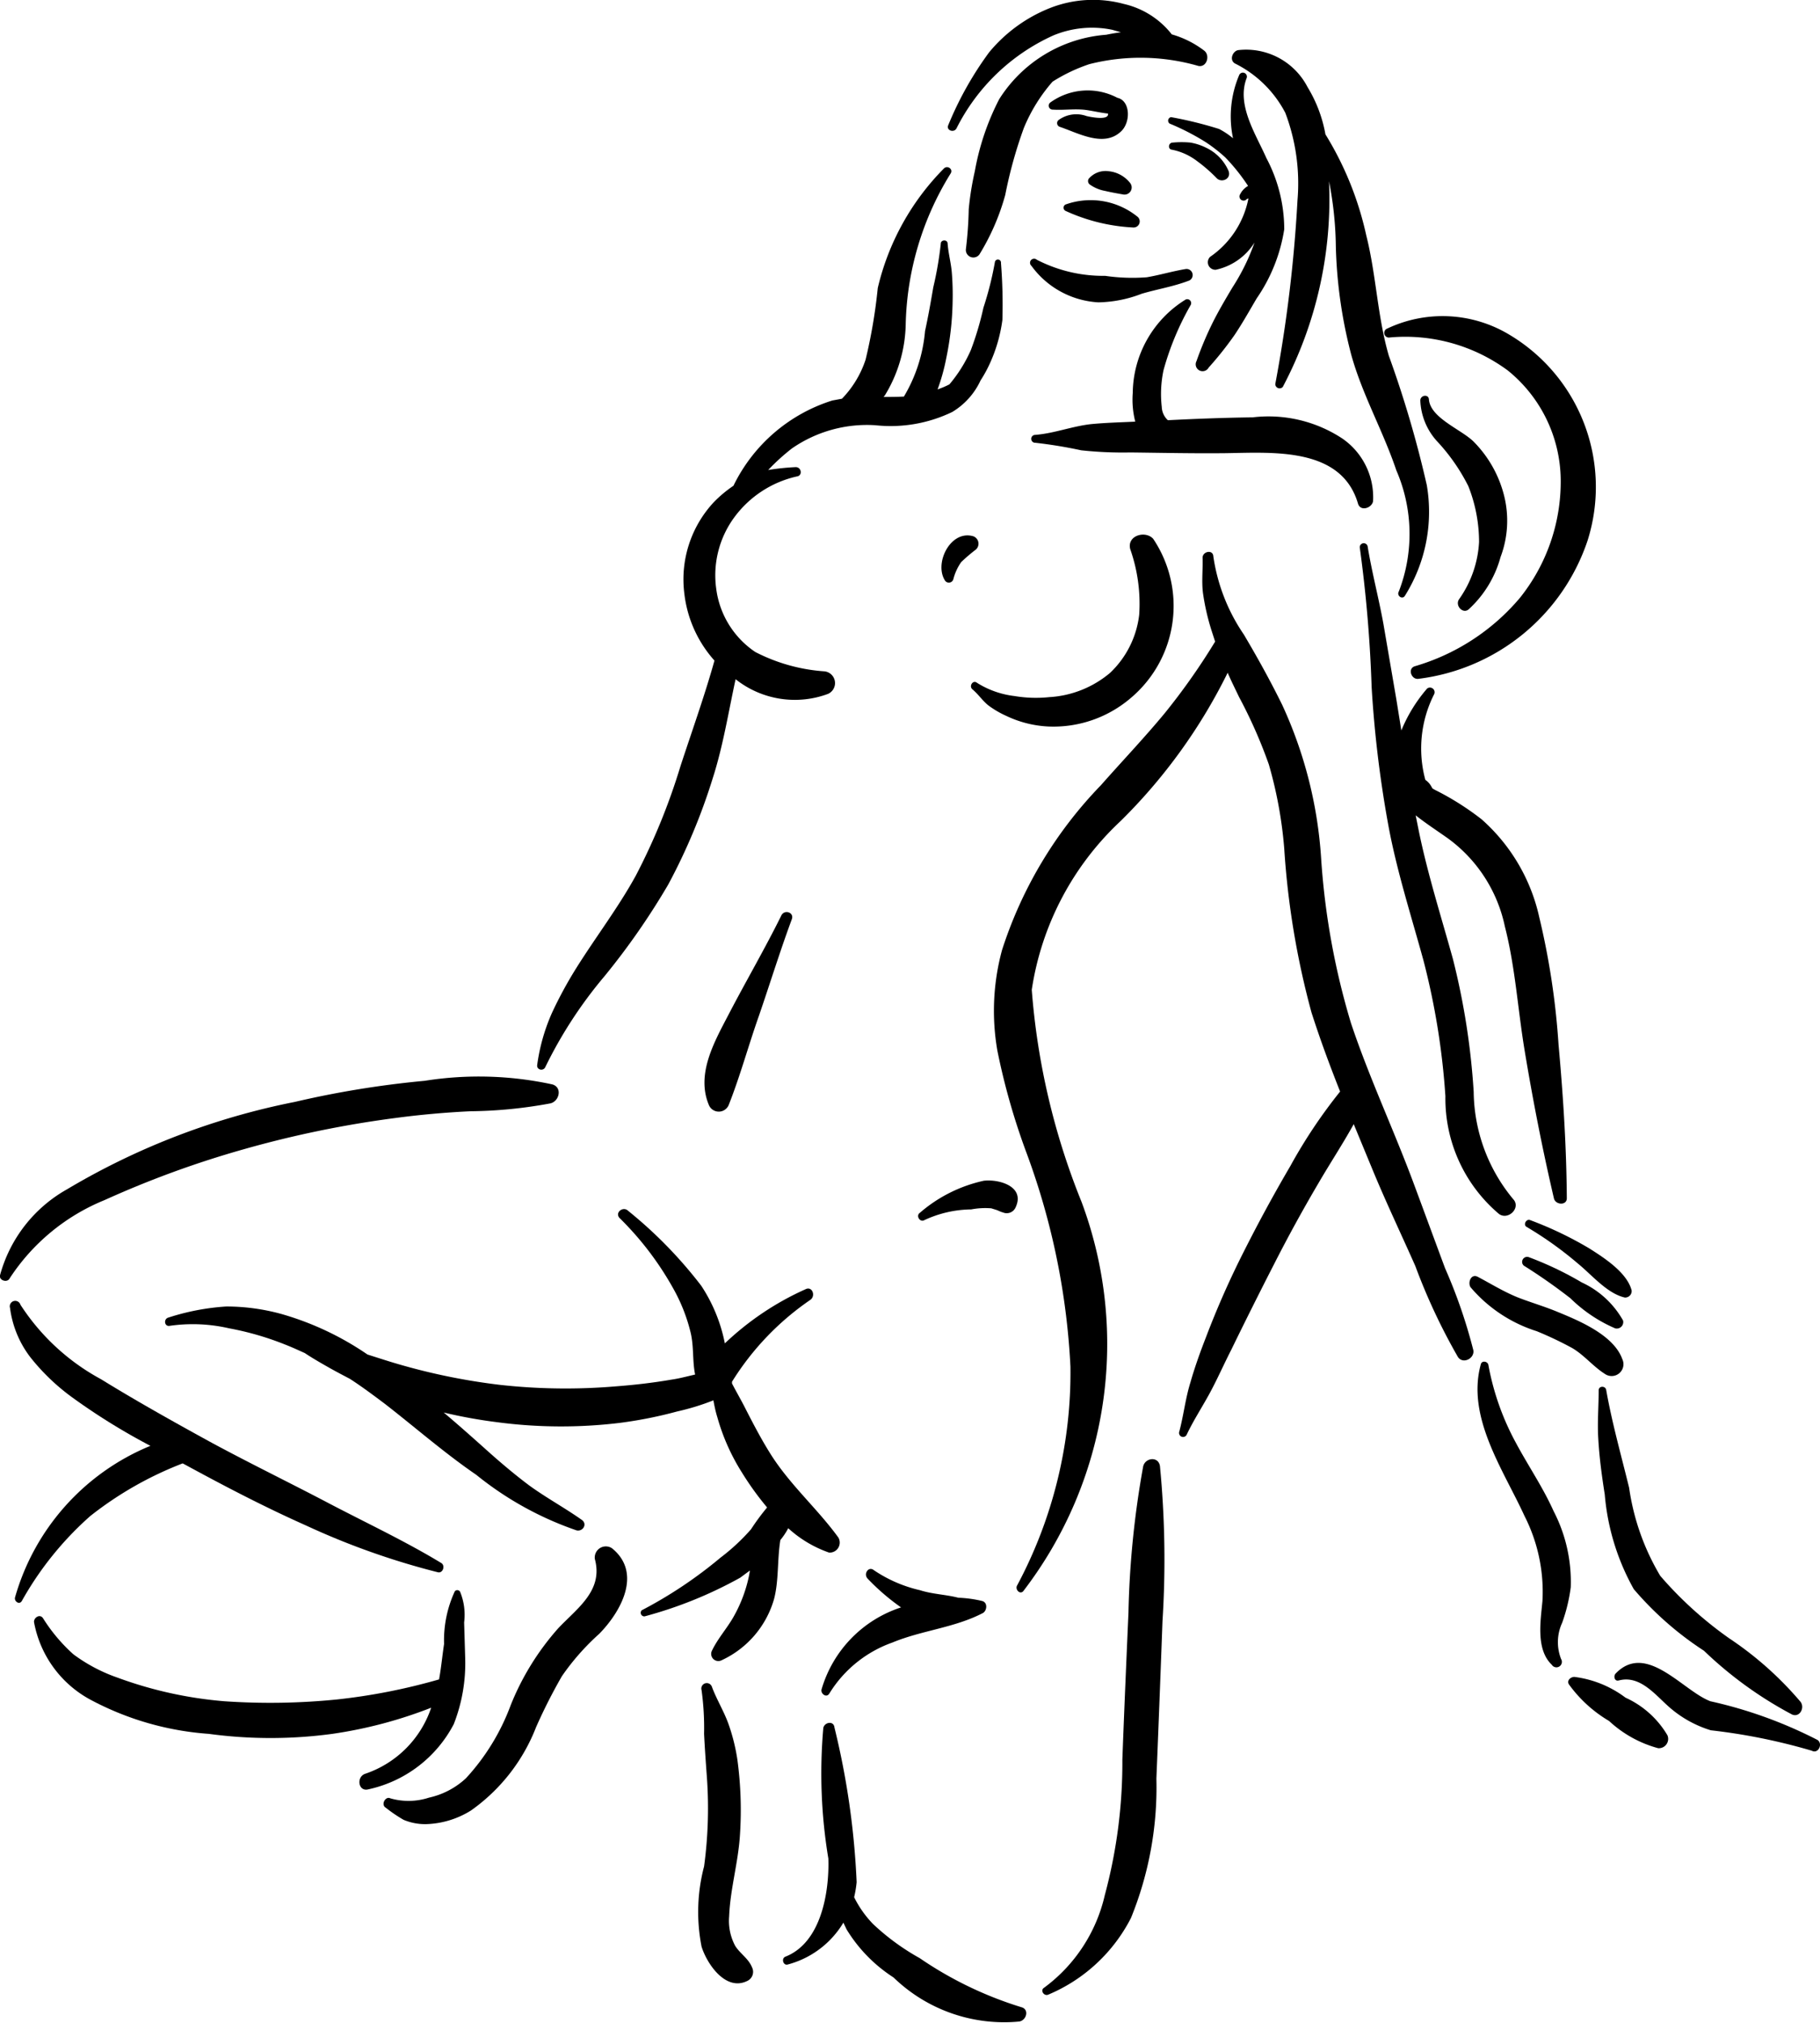 <svg xmlns="http://www.w3.org/2000/svg" data-name="Layer 1" viewBox="2.459 2.174 5.082 5.647" x="0px" y="0px"><title>KAMASUTRA</title><path d="M6.668,3.105a.361.361,0,0,0-.335-.014.013.013,0,0,0,.007.025.482.482,0,0,1,.329.092.397.397,0,0,1,.148.306.519.519,0,0,1-.114.329.606.606,0,0,1-.294.191c-.02.007-.009.037.01.035a.572.572,0,0,0,.473-.386A.495.495,0,0,0,6.668,3.105Z" /><path d="M6.659,3.558a.327.327,0,0,0-.085-.151c-.034-.034-.121-.066-.125-.118-.001-.016-.025-.012-.024.004a.179.179,0,0,0,.046.112.536.536,0,0,1,.088.126.424.424,0,0,1,.03.156.304.304,0,0,1-.056.16c-.012.018.012.043.028.027a.307.307,0,0,0,.088-.145A.287.287,0,0,0,6.659,3.558Z" /><path d="M5.173,3.67c-.062-.014-.106.078-.075.125a.013.013,0,0,0,.023-.004A.146.146,0,0,1,5.143,3.743a.475.475,0,0,1,.041-.035A.022.022,0,0,0,5.173,3.67Z" /><path d="M5.254,2.908a.008.008,0,0,0-.017-.002.922.922,0,0,1-.032.127A.855.855,0,0,1,5.17,3.151a.393.393,0,0,1-.06.096.252.252,0,0,1-.033.014.554.554,0,0,0,.024-.086.842.842,0,0,0,.018-.158q.001-.04-.002-.079c-.002-.029-.01-.056-.012-.085-.001-.011-.019-.01-.019.001a.99.99,0,0,1-.021.122c-.007.041-.014.081-.023.122a.429.429,0,0,1-.059.183c-.019.001-.038.001-.057.001l.003-.003a.394.394,0,0,0,.059-.199.833.833,0,0,1,.125-.421c.009-.013-.009-.025-.019-.014a.702.702,0,0,0-.184.333,1.484,1.484,0,0,1-.034.2.284.284,0,0,1-.066.109l-.027.005a.46.46,0,0,0-.276.238A.348.348,0,0,0,4.452,3.576a.316.316,0,0,0-.082.256.338.338,0,0,0,.084.186c-.028.1-.063.197-.095.295a1.766,1.766,0,0,1-.125.306c-.049.089-.111.17-.165.256a1.145,1.145,0,0,0-.069.127.534.534,0,0,0-.041.145c-.002.014.018.018.023.005A1.224,1.224,0,0,1,4.147,4.899a2,2,0,0,0,.178-.256,1.671,1.671,0,0,0,.124-.296c.029-.09.044-.185.064-.277a.266.266,0,0,0,.258.041.033.033,0,0,0-.01-.063A.494.494,0,0,1,4.568,3.994.251.251,0,0,1,4.459,3.818a.273.273,0,0,1,.049-.198.298.298,0,0,1,.176-.116c.017-.002.013-.027-.004-.026a.673.673,0,0,0-.076.008A.595.595,0,0,1,4.67,3.426a.368.368,0,0,1,.233-.065.396.396,0,0,0,.215-.037.201.201,0,0,0,.079-.088A.357.357,0,0,0,5.22,3.195.427.427,0,0,0,5.258,3.067,1.481,1.481,0,0,0,5.254,2.908Z" /><path d="M5.679,3.678c-.022-.024-.074-.009-.064.029a.46.46,0,0,1,.025.183.266.266,0,0,1-.081.162.289.289,0,0,1-.17.068A.36.36,0,0,1,5.292,4.117a.252.252,0,0,1-.105-.037c-.011-.009-.023.009-.013.018.017.014.029.033.046.046a.264.264,0,0,0,.048.028.307.307,0,0,0,.118.03.332.332,0,0,0,.231-.08A.336.336,0,0,0,5.679,3.678Z" /><path d="M6.573,5.943a1.457,1.457,0,0,0-.079-.229c-.029-.078-.058-.157-.087-.235-.056-.151-.125-.297-.176-.45a2.059,2.059,0,0,1-.083-.459,1.204,1.204,0,0,0-.109-.429c-.033-.067-.069-.132-.107-.196a.518.518,0,0,1-.085-.218c-.001-.02-.031-.014-.03.005.001.033-.003.065.001.097a.645.645,0,0,0,.023.102l.011.034a1.828,1.828,0,0,1-.14.199c-.057.069-.119.134-.179.202a1.179,1.179,0,0,0-.276.46.647.647,0,0,0-.013.281,1.887,1.887,0,0,0,.082.287,1.998,1.998,0,0,1,.122.595,1.26,1.26,0,0,1-.149.611c-.006.01.007.026.017.016a1.133,1.133,0,0,0,.163-1.087,1.978,1.978,0,0,1-.139-.592.809.809,0,0,1,.248-.471,1.534,1.534,0,0,0,.299-.414c.01.023.021.045.032.068a1.351,1.351,0,0,1,.083.188,1.184,1.184,0,0,1,.043.235,2.298,2.298,0,0,0,.076.457c.024.075.051.148.08.221a1.443,1.443,0,0,0-.139.208q-.068.116-.129.237a2.461,2.461,0,0,0-.107.242c-.016.041-.031.083-.043.125-.014.045-.019.092-.031.137a.011.011,0,0,0,.021.008c.019-.04.044-.078.065-.117s.039-.08.059-.119q.058-.119.119-.238.059-.116.125-.228c.032-.055.067-.108.098-.164l.055.133c.037.089.078.175.117.263A1.686,1.686,0,0,0,6.53,5.962C6.544,5.983,6.577,5.966,6.573,5.943Z" /><path d="M6.207,3.398a.375.375,0,0,0-.25-.059c-.079.001-.158.004-.237.008A.053.053,0,0,1,5.703,3.31a.32.32,0,0,1,.005-.103.782.782,0,0,1,.076-.182A.011.011,0,0,0,5.77,3.01a.31.31,0,0,0-.148.261.246.246,0,0,0,.007.08c-.042.002-.083.003-.124.007-.053.006-.103.026-.156.03a.011.011,0,0,0,.001.022,1.279,1.279,0,0,1,.128.021,1.087,1.087,0,0,0,.137.006c.089.001.178.003.267.002.133-.002.323-.017.369.141.007.023.039.012.042-.007A.199.199,0,0,0,6.207,3.398Z" /><path d="M6.811,5.091A2.109,2.109,0,0,0,6.757,4.734a.512.512,0,0,0-.161-.273.772.772,0,0,0-.13-.082l-.007-.004L6.456,4.37a.053.053,0,0,0-.017-.019.335.335,0,0,1,.025-.24A.013.013,0,0,0,6.444,4.096a.424.424,0,0,0-.072.117l-.014-.087c-.012-.07-.024-.14-.036-.21-.013-.072-.032-.143-.044-.216a.011.011,0,0,0-.022.003,3.748,3.748,0,0,1,.033.389,3.202,3.202,0,0,0,.048.393c.024.126.063.247.097.371a2.039,2.039,0,0,1,.061.378.422.422,0,0,0,.15.329c.026.018.062-.018.039-.042A.476.476,0,0,1,6.574,5.222,2.021,2.021,0,0,0,6.516,4.851c-.033-.119-.07-.235-.095-.356l-.009-.045c.029.023.06.043.091.065a.408.408,0,0,1,.158.245c.029.113.036.23.055.345.023.139.05.277.082.414.004.019.037.021.036-.001C6.833,5.376,6.824,5.234,6.811,5.091Z" /><path d="M6.989,5.968c-.024-.067-.12-.107-.181-.132-.036-.015-.074-.026-.11-.04-.04-.016-.075-.038-.113-.058-.018-.009-.028.015-.02.029a.401.401,0,0,0,.185.123.98.98,0,0,1,.099.047c.034.02.058.051.091.072A.033.033,0,0,0,6.989,5.968Z" /><path d="M6.991,5.86a.254.254,0,0,0-.115-.106.934.934,0,0,0-.149-.071.014.014,0,0,0-.013.024,1.553,1.553,0,0,1,.13.091.408.408,0,0,0,.125.084A.018.018,0,0,0,6.991,5.86Z" /><path d="M7.015,5.776c-.013-.05-.077-.091-.118-.117a1.018,1.018,0,0,0-.165-.079c-.011-.005-.021.013-.01.019a1.014,1.014,0,0,1,.144.103c.038.031.081.083.13.094A.018.018,0,0,0,7.015,5.776Z" /><path d="M3.755,6.703a.169.169,0,0,0-.011-.085.009.009,0,0,0-.015-.002.325.325,0,0,0-.03.147c-.005.033-.008.066-.014.099a1.682,1.682,0,0,1-.285.056,1.867,1.867,0,0,1-.314.005A1.13,1.13,0,0,1,2.787,6.857.458.458,0,0,1,2.664,6.792.47.47,0,0,1,2.579,6.691c-.009-.013-.026-.001-.025.011a.309.309,0,0,0,.162.219.823.823,0,0,0,.326.093,1.284,1.284,0,0,0,.345,0,1.243,1.243,0,0,0,.276-.073.293.293,0,0,1-.183.184c-.027.008-.021.051.007.044a.354.354,0,0,0,.239-.182.465.465,0,0,0,.032-.183C3.757,6.77,3.756,6.736,3.755,6.703Z" /><path d="M4.168,6.496a.031.031,0,0,0-.048.03c.024.088-.049.137-.102.193a.732.732,0,0,0-.133.215.616.616,0,0,1-.125.204.221.221,0,0,1-.103.054.184.184,0,0,1-.108.002C3.535,7.187,3.522,7.212,3.536,7.22a.409.409,0,0,0,.05.034.156.156,0,0,0,.062.012.25.25,0,0,0,.126-.038.511.511,0,0,0,.182-.233,1.509,1.509,0,0,1,.072-.142A.666.666,0,0,1,4.132,6.735C4.193,6.673,4.253,6.565,4.168,6.496Z" /><path d="M4.8,6.466c-.058-.08-.134-.146-.188-.231-.026-.041-.049-.085-.071-.128-.011-.022-.025-.046-.038-.071l-0-.005a.767.767,0,0,1,.218-.228c.017-.011.006-.04-.013-.03a.799.799,0,0,0-.225.151.448.448,0,0,0-.066-.161,1.227,1.227,0,0,0-.204-.209c-.014-.014-.038.005-.024.02a.868.868,0,0,1,.155.206.483.483,0,0,1,.043.112c.01.04.005.08.013.119-.022.005-.044.011-.065.014-.052.009-.104.015-.157.019a1.663,1.663,0,0,1-.321-.004,1.751,1.751,0,0,1-.309-.065q-.032-.01-.063-.02a.825.825,0,0,0-.24-.113.583.583,0,0,0-.154-.021.659.659,0,0,0-.162.031c-.014.004-.011.026.004.023a.452.452,0,0,1,.166.007.823.823,0,0,1,.158.046c.018.007.035.015.053.023.021.014.042.026.063.038.021.012.042.023.063.034.034.022.066.046.098.07.085.066.166.137.255.198a.92.92,0,0,0,.28.155c.017.004.031-.017.015-.029-.048-.034-.1-.062-.148-.097-.044-.033-.086-.069-.127-.106-.037-.033-.073-.065-.111-.097a1.382,1.382,0,0,0,.149.027,1.358,1.358,0,0,0,.342.002,1.195,1.195,0,0,0,.161-.032.666.666,0,0,0,.101-.031c.003.016.006.031.011.047a.582.582,0,0,0,.069.155.826.826,0,0,0,.07.097.638.638,0,0,0-.045.061.571.571,0,0,1-.085.079,1.219,1.219,0,0,1-.22.147.01.01,0,0,0,.008.017,1.171,1.171,0,0,0,.267-.108l.027-.02-.002.012a.393.393,0,0,1-.043.116c-.019.034-.046.063-.062.098a.02.02,0,0,0,.027.025.27.27,0,0,0,.147-.17c.014-.051.009-.111.018-.166a.195.195,0,0,0,.022-.033.33.33,0,0,0,.114.068A.028.028,0,0,0,4.8,6.466Z" /><path d="M5.206,5.47a.405.405,0,0,0-.179.09c-.011.008.001.027.013.02a.317.317,0,0,1,.131-.03.21.21,0,0,1,.056-.003l.016.005c.002.001.023.01.012.004a.027.027,0,0,0,.04-.012C5.322,5.486,5.249,5.465,5.206,5.47Z" /><path d="M4.641,4.729c-.046.093-.098.182-.146.274-.04.077-.094.169-.056.257a.03.03,0,0,0,.055-.002c.032-.081.055-.166.084-.248.031-.09.059-.181.092-.27C4.677,4.721,4.65,4.712,4.641,4.729Z" /><path d="M4.559,7.666c-.01-.025-.033-.038-.047-.06a.148.148,0,0,1-.017-.083c.003-.075.025-.149.03-.224a1.047,1.047,0,0,0-.007-.213.536.536,0,0,0-.025-.1c-.013-.036-.033-.068-.046-.103a.015.015,0,0,0-.029.009.774.774,0,0,1,.007.122c.002.041.005.082.008.123a1.21,1.21,0,0,1-.008.247.5.5,0,0,0-.007.224c.015.048.067.125.127.096A.028.028,0,0,0,4.559,7.666Z" /><path d="M5.311,7.777a1.045,1.045,0,0,1-.284-.137.651.651,0,0,1-.13-.095.296.296,0,0,1-.053-.075.309.309,0,0,0,.007-.042,2.209,2.209,0,0,0-.062-.432c-.002-.019-.027-.015-.031.001a1.449,1.449,0,0,0,.014.365c.003.094-.02.235-.12.274-.012.005-.006.025.006.022a.258.258,0,0,0,.156-.117l.009.019a.419.419,0,0,0,.131.134.444.444,0,0,0,.351.123C5.325,7.814,5.334,7.783,5.311,7.777Z" /><path d="M5.201,6.643a.335.335,0,0,0-.066-.009c-.035-.009-.073-.01-.107-.021A.38.38,0,0,1,4.899,6.557c-.015-.012-.03.011-.017.024a.621.621,0,0,0,.093.08.341.341,0,0,0-.222.229c-.003.012.014.025.022.011a.34.34,0,0,1,.176-.142c.082-.034.173-.041.252-.082C5.215,6.671,5.218,6.647,5.201,6.643Z" /><path d="M3.691,6.537c-.104-.063-.216-.115-.324-.172-.107-.056-.216-.109-.323-.167-.102-.056-.204-.113-.303-.174a.618.618,0,0,1-.225-.208.015.015,0,0,0-.029.009.286.286,0,0,0,.057.138.595.595,0,0,0,.117.112A1.774,1.774,0,0,0,2.879,6.21a.649.649,0,0,0-.378.423c-.003.011.012.022.019.01a.908.908,0,0,1,.191-.237.99.99,0,0,1,.258-.147l.004.002c.112.061.225.12.342.172a2.09,2.09,0,0,0,.367.13C3.696,6.566,3.703,6.544,3.691,6.537Z" /><path d="M4.001,5.201a.968.968,0,0,0-.356-.01,2.689,2.689,0,0,0-.363.059A2.001,2.001,0,0,0,2.646,5.494a.393.393,0,0,0-.187.24c-.003.014.019.021.026.01a.575.575,0,0,1,.266-.22,2.757,2.757,0,0,1,.389-.142,2.936,2.936,0,0,1,.422-.087q.105-.014.211-.019a1.28,1.28,0,0,0,.223-.022C4.021,5.248,4.03,5.209,4.001,5.201Z" /><path d="M5.698,6.267c-.004-.029-.042-.024-.047.001a2.581,2.581,0,0,0-.041.408c-.006.137-.012.274-.017.41a1.425,1.425,0,0,1-.049.378.444.444,0,0,1-.17.259c-.011.007 0.0.024.012.019a.459.459,0,0,0,.231-.214.967.967,0,0,0,.071-.389q.009-.22.017-.439A2.723,2.723,0,0,0,5.698,6.267Z" /><path d="M6.797,6.392c-.03-.067-.072-.128-.106-.192a.726.726,0,0,1-.076-.216c-.002-.01-.018-.013-.021-.002-.041.148.063.295.122.424a.466.466,0,0,1,.05.237c-.005.055-.019.135.026.178a.015.015,0,0,0,.026-.016.129.129,0,0,1,.003-.101.474.474,0,0,0,.024-.099A.429.429,0,0,0,6.797,6.392Z" /><path d="M7.115,7.018a.261.261,0,0,0-.117-.105.299.299,0,0,0-.143-.058c-.01,0-.022.01-.015.021a.37.37,0,0,0,.112.102.326.326,0,0,0,.137.076A.026.026,0,0,0,7.115,7.018Z" /><path d="M7.487,6.925a.955.955,0,0,0-.2-.178,1.059,1.059,0,0,1-.192-.174.662.662,0,0,1-.087-.246c-.022-.09-.048-.182-.064-.273-.002-.012-.021-.012-.021.001 0.0.046-.004.091-.001.137.003.052.01.103.018.154a.651.651,0,0,0,.081.264.904.904,0,0,0,.196.172,1.094,1.094,0,0,0,.246.178C7.484,6.969,7.499,6.942,7.487,6.925Z" /><path d="M7.534,7.031a1.241,1.241,0,0,0-.299-.108c-.077-.029-.179-.167-.265-.077-.006.007-.003.022.009.019.056-.015.097.034.134.068a.316.316,0,0,0,.123.071,1.656,1.656,0,0,1,.282.057C7.536,7.071,7.55,7.042,7.534,7.031Z" /><path d="M5.821,2.315a.272.272,0,0,0-.09-.045.237.237,0,0,0-.134-.085.329.329,0,0,0-.205.011.422.422,0,0,0-.171.124.948.948,0,0,0-.114.203c-.007.015.016.023.023.009a.561.561,0,0,1,.27-.259.281.281,0,0,1,.164-.016l.025.007c-.014.002-.027.004-.041.007a.388.388,0,0,0-.299.18.709.709,0,0,0-.068.201.823.823,0,0,0-.017.106,1.091,1.091,0,0,1-.008.112.021.021,0,0,0,.038.014A.642.642,0,0,0,5.266,2.718a1.238,1.238,0,0,1,.052-.187A.466.466,0,0,1,5.398,2.402a.47.47,0,0,1,.103-.049.582.582,0,0,1,.304.005C5.829,2.363,5.839,2.328,5.821,2.315Z" /><path d="M5.995,2.615c-.029-.066-.084-.148-.055-.223A.011.011,0,0,0,5.919,2.384a.295.295,0,0,0-.017.176.216.216,0,0,0-.039-.026,1.1,1.1,0,0,0-.134-.033.01.01,0,0,0-.004.018.676.676,0,0,1,.101.052.453.453,0,0,1,.054.042.543.543,0,0,1,.064.08.055.055,0,0,0-.022.023.011.011,0,0,0,.019.013l.004-.001a.257.257,0,0,1-.107.163.021.021,0,0,0,.016.036.169.169,0,0,0,.108-.076.592.592,0,0,1-.062.126c-.019.032-.038.064-.055.098a.959.959,0,0,0-.045.107.019.019,0,0,0,.034.018.95.95,0,0,0,.073-.092c.022-.033.041-.067.061-.101a.465.465,0,0,0,.077-.193A.425.425,0,0,0,5.995,2.615Z" /><path d="M6.443,3.528a3.02,3.02,0,0,0-.106-.361c-.032-.11-.035-.225-.063-.336A.906.906,0,0,0,6.16,2.549a.381.381,0,0,0-.05-.132.193.193,0,0,0-.194-.103c-.015.003-.025.027-.009.037a.318.318,0,0,1,.141.138.556.556,0,0,1,.034.244,3.924,3.924,0,0,1-.062.513.012.012,0,0,0,.021.008,1.12,1.12,0,0,0,.129-.574.99.99,0,0,1,.019.179,1.316,1.316,0,0,0,.043.305c.031.112.089.213.126.323a.446.446,0,0,1,.007.338c-.007.012.01.024.017.012A.441.441,0,0,0,6.443,3.528Z" /><path d="M5.579,2.447a.178.178,0,0,0-.187.013A.011.011,0,0,0,5.399,2.48c.031.002.062-.003.093.001.021.003.041.008.061.01.003.02-.047.01-.06.007a.084.084,0,0,0-.078.011.011.011,0,0,0,.003.019c.051.017.122.058.17.014C5.617,2.517,5.616,2.455,5.579,2.447Z" /><path d="M5.889,2.65a.128.128,0,0,0-.063-.064.158.158,0,0,0-.043-.014.262.262,0,0,0-.049 0c-.013-0-.015.019-.002.02a.17.17,0,0,1,.07.032.427.427,0,0,1,.054.047C5.87,2.686,5.899,2.673,5.889,2.65Z" /><path d="M5.614,2.684a.087.087,0,0,0-.059-.032.062.062,0,0,0-.056.021.012.012,0,0,0,.003.016.105.105,0,0,0,.043.018c.017.004.034.007.051.01A.02.02,0,0,0,5.614,2.684Z" /><path d="M5.634,2.778a.208.208,0,0,0-.2-.033.01.01,0,0,0,.001.018.514.514,0,0,0,.188.046A.017.017,0,0,0,5.634,2.778Z" /><path d="M5.77,2.925c-.037.006-.073.017-.109.023A.527.527,0,0,1,5.545,2.944a.404.404,0,0,1-.191-.045.011.011,0,0,0-.015.017.248.248,0,0,0,.187.102.35.35,0,0,0,.121-.024c.044-.013.089-.02.133-.037A.017.017,0,0,0,5.77,2.925Z" /></svg>
